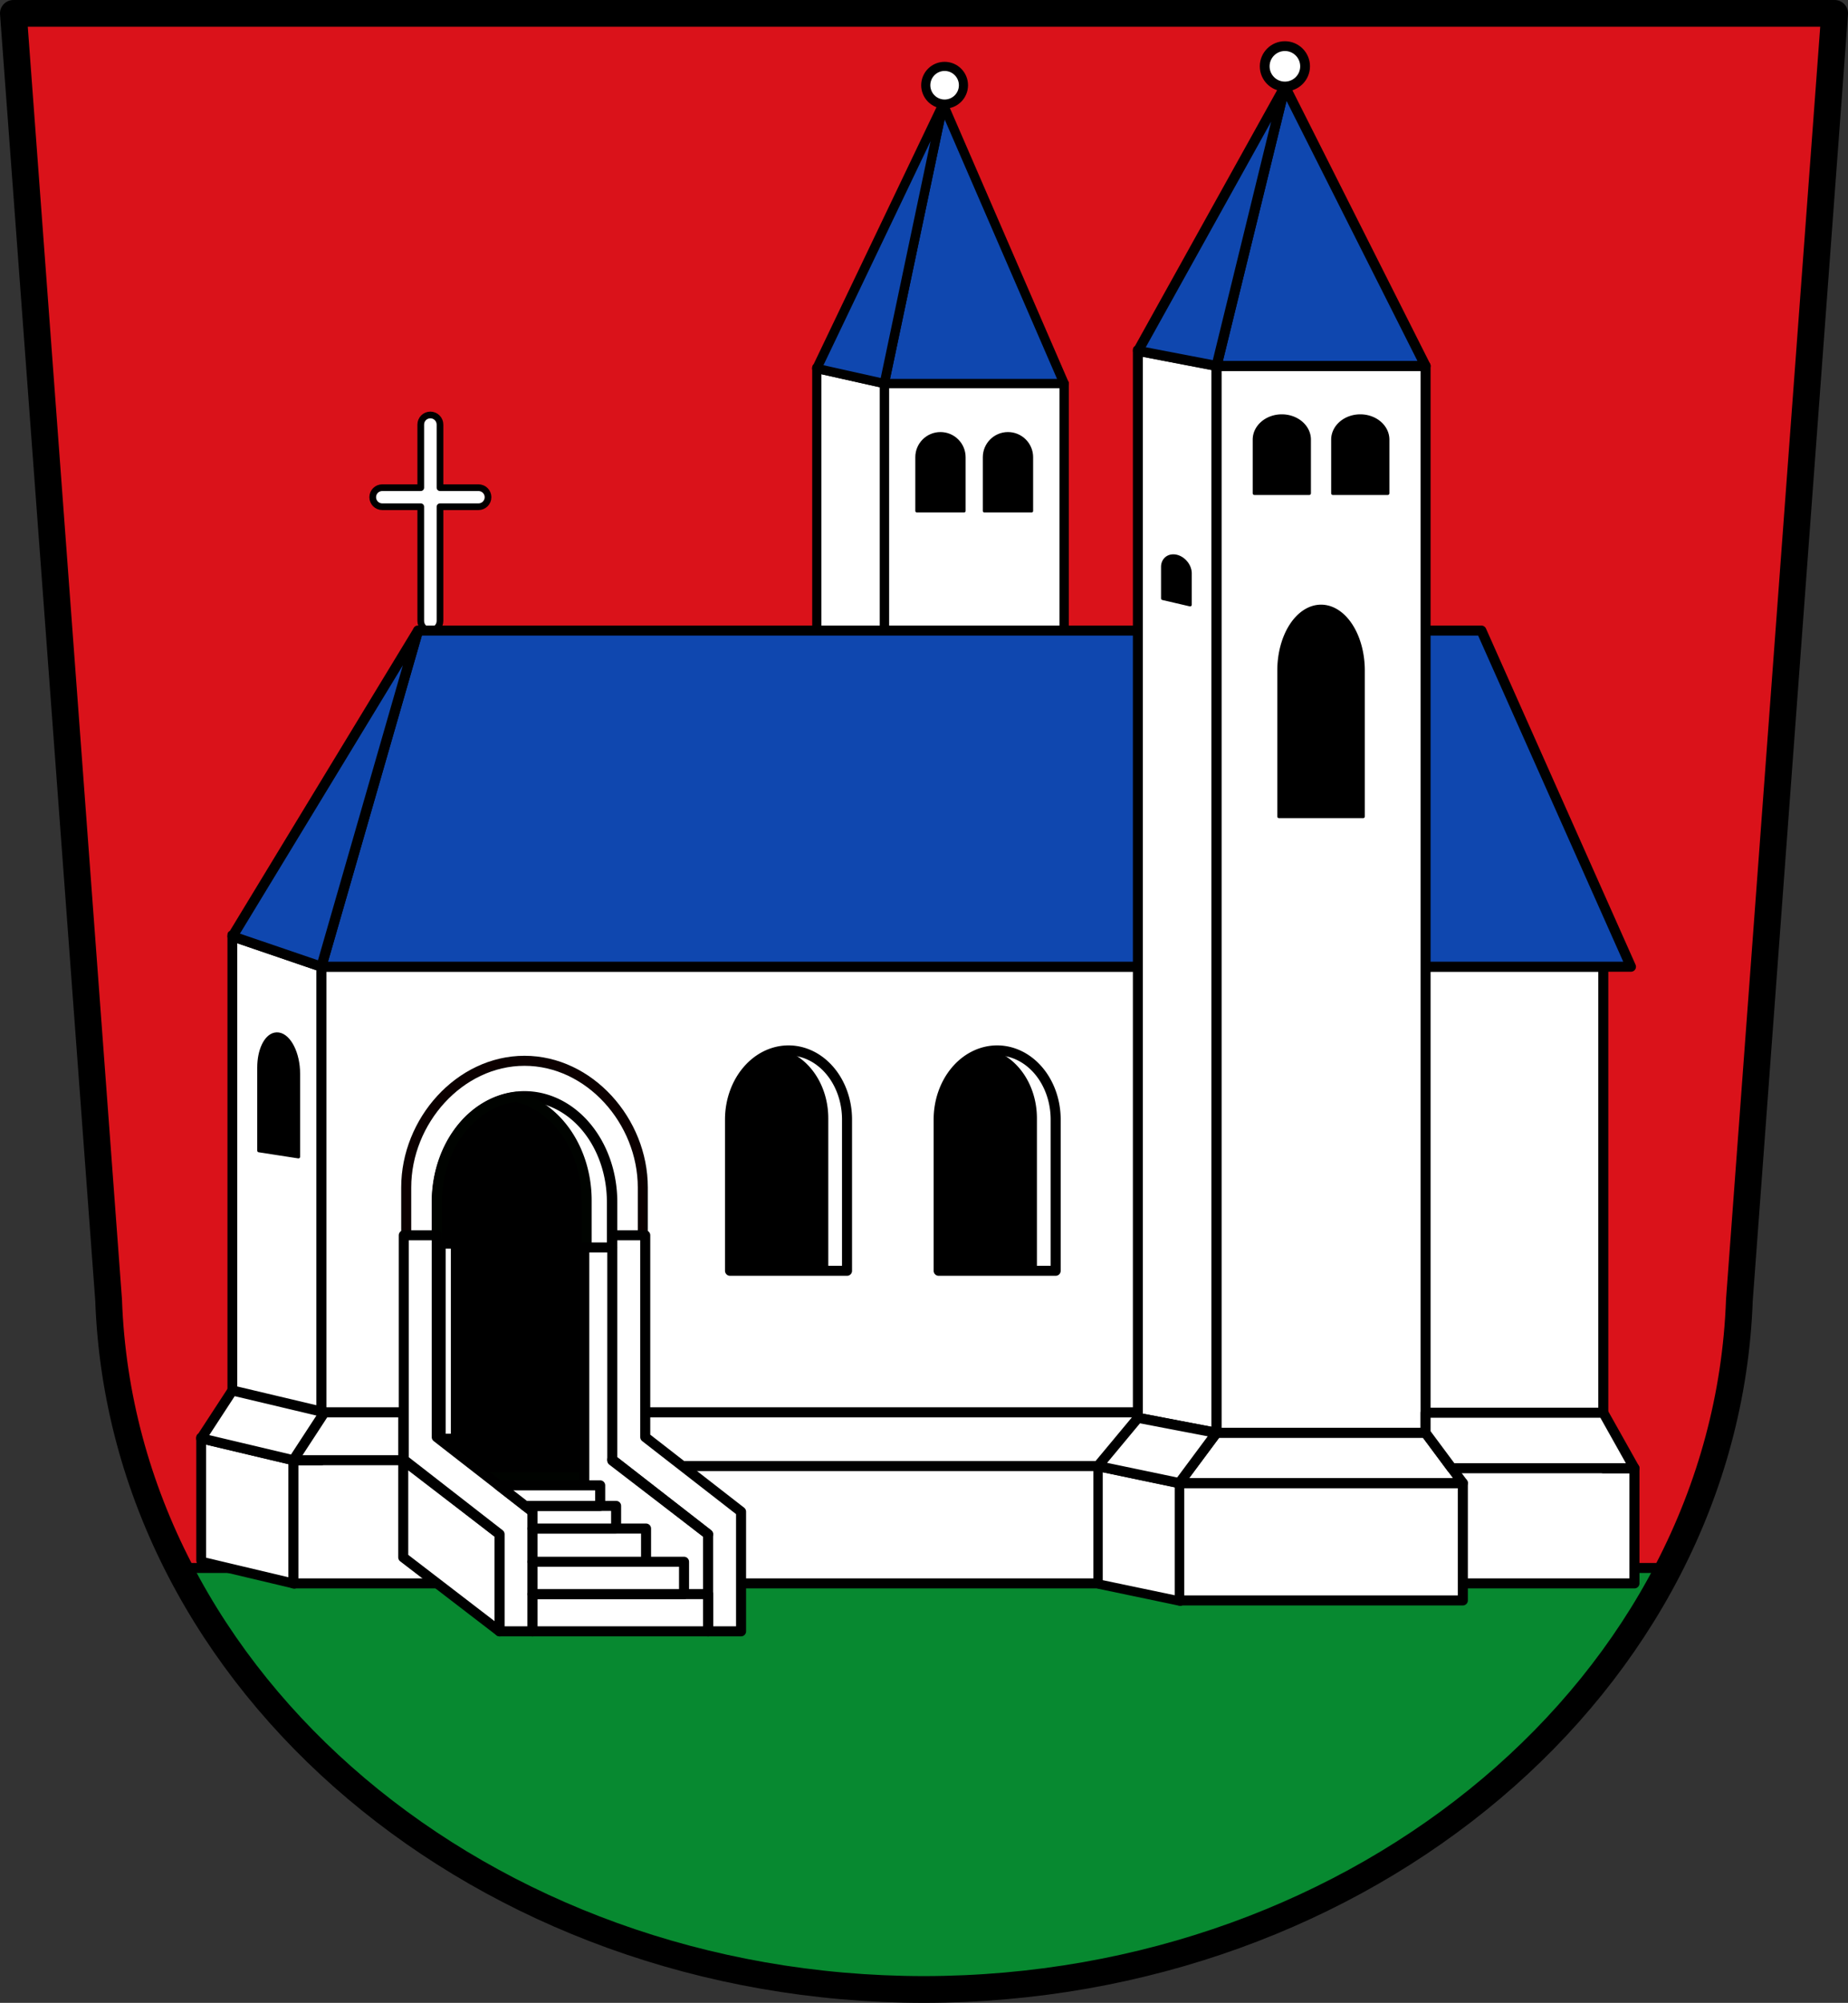 <?xml version="1.0" encoding="UTF-8" standalone="no"?>
<svg
   xmlns:dc="http://purl.org/dc/elements/1.1/"
   xmlns:cc="http://creativecommons.org/ns#"
   xmlns:rdf="http://www.w3.org/1999/02/22-rdf-syntax-ns#"
   xmlns:svg="http://www.w3.org/2000/svg"
   xmlns="http://www.w3.org/2000/svg"
   xmlns:sodipodi="http://sodipodi.sourceforge.net/DTD/sodipodi-0.dtd"
   xmlns:inkscape="http://www.inkscape.org/namespaces/inkscape"
   viewBox="0 0 552.572 598.726"
   version="1.1"
   id="svg3034"
   sodipodi:docname="Wappen_Gaimersheim.svg"
   inkscape:version="0.92.5 (2060ec1f9f, 2020-04-08)"
   width="552.572"
   height="598.726">
  <rect x="0" y="0" width="552.572" height="598.726" fill="#333333" stroke="none"/>
  <defs
     id="defs3038" />
  <sodipodi:namedview
     pagecolor="#ffffff"
     bordercolor="#666666"
     borderopacity="1"
     objecttolerance="10"
     gridtolerance="10"
     guidetolerance="10"
     inkscape:pageopacity="0"
     inkscape:pageshadow="2"
     inkscape:window-width="1920"
     inkscape:window-height="1046"
     id="namedview3036"
     showgrid="false"
     inkscape:zoom="1.3244783"
     inkscape:cx="276.28594"
     inkscape:cy="299.36317"
     inkscape:window-x="-11"
     inkscape:window-y="-11"
     inkscape:window-maximized="1"
     inkscape:current-layer="svg3034"
     inkscape:snap-nodes="false"
     fit-margin-top="0"
     fit-margin-left="0"
     fit-margin-right="0"
     fit-margin-bottom="0"
     inkscape:snap-midpoints="true"
     inkscape:snap-smooth-nodes="true"
     inkscape:object-paths="true" />
  <path
     d="M 4,4 32.48,388.673 c 4.061,114.64 112.144,205.977 243.806,206.053 131.577,-0.123 239.691,-91.489 243.806,-206.053 L 548.572,4 H 276.288 Z"
     id="path1193-1-0"
     inkscape:connector-curvature="0"
     style="fill:#da121a;fill-opacity:1;fill-rule:evenodd;stroke:none;stroke-width:8;stroke-linecap:round;stroke-linejoin:round;stroke-miterlimit:4;stroke-dasharray:none;stroke-opacity:1" />
  <path
     style="opacity:1;fill:#078930;fill-opacity:1;fill-rule:evenodd;stroke:#000000;stroke-width:3;stroke-linecap:round;stroke-linejoin:round;stroke-miterlimit:4;stroke-dasharray:none;stroke-opacity:1;paint-order:markers fill stroke"
     d="M 53.521 468.721 C 91.678 543.045 177.317 594.67 276.285 594.727 C 375.172 594.634 460.802 543.002 498.996 468.721 L 53.521 468.721 z "
     id="rect883" />
  <g
     id="g1589" />
  <path
     d="M 4,4 32.48,388.673 c 4.061,114.64 112.144,205.977 243.806,206.053 131.577,-0.123 239.691,-91.489 243.806,-206.053 L 548.572,4 H 276.288 Z"
     id="path1193-1"
     inkscape:connector-curvature="0"
     style="fill:none;fill-rule:evenodd;stroke:#000000;stroke-width:8;stroke-linecap:round;stroke-linejoin:round;stroke-miterlimit:4;stroke-dasharray:none;stroke-opacity:1" />
  <g
     id="g2414"
     transform="translate(4)">
    <path
       id="rect1401-4"
       d="m 124.687,124.051 c -1.593,0 -2.877,1.282 -2.877,2.875 v 18.861 h -11.518 c -1.576,0 -2.844,1.268 -2.844,2.844 0,1.576 1.268,2.846 2.844,2.846 h 11.518 V 185.625 c 0,1.593 1.284,2.877 2.877,2.877 1.593,0 2.875,-1.284 2.875,-2.877 v -34.148 h 11.518 c 1.576,0 2.844,-1.27 2.844,-2.846 0,-1.576 -1.268,-2.844 -2.844,-2.844 h -11.518 v -18.861 c 0,-1.593 -1.282,-2.875 -2.875,-2.875 z"
       style="opacity:1;fill:#ffffff;fill-opacity:1;fill-rule:evenodd;stroke:#000000;stroke-width:2;stroke-linecap:round;stroke-linejoin:round;stroke-miterlimit:4;stroke-dasharray:none;stroke-opacity:1;paint-order:markers fill stroke"
       inkscape:connector-curvature="0" />
    <rect
       y="114.66"
       x="260.413"
       height="318.942"
       width="53.777"
       id="rect910-8-1"
       style="opacity:1;fill:#ffffff;fill-opacity:1;fill-rule:evenodd;stroke:#000000;stroke-width:2.783;stroke-linecap:round;stroke-linejoin:round;stroke-miterlimit:4;stroke-dasharray:none;stroke-opacity:1;paint-order:markers fill stroke" />
    <rect
       transform="matrix(0.976,0.218,0,1,0,0)"
       y="56.478"
       x="246.14"
       height="320.1"
       width="20.693"
       id="rect910-9-5-3"
       style="opacity:1;fill:#ffffff;fill-opacity:1;fill-rule:evenodd;stroke:#000000;stroke-width:2.817;stroke-linecap:round;stroke-linejoin:round;stroke-miterlimit:4;stroke-dasharray:none;stroke-opacity:1;paint-order:markers fill stroke" />
    <path
       sodipodi:nodetypes="ccccc"
       inkscape:connector-curvature="0"
       id="path927-0-6"
       d="m 278,31.125 -17.586,83.535 h 26.889 26.887 z"
       style="fill:#0f47af;fill-opacity:1;stroke:#000000;stroke-width:2.783;stroke-linecap:round;stroke-linejoin:round;stroke-miterlimit:4;stroke-dasharray:none;stroke-opacity:1" />
    <path
       sodipodi:nodetypes="cccc"
       inkscape:connector-curvature="0"
       id="path945-1-8"
       d="m 240.218,110.148 20.195,4.512 17.587,-83.535 z"
       style="fill:#0f47af;fill-opacity:1;stroke:#000000;stroke-width:2.783;stroke-linecap:round;stroke-linejoin:round;stroke-miterlimit:4;stroke-dasharray:none;stroke-opacity:1" />
    <ellipse
       ry="5.635"
       rx="5.635"
       cy="25.481"
       cx="278.449"
       id="path947-7-0"
       style="opacity:1;fill:#ffffff;fill-opacity:1;fill-rule:evenodd;stroke:#000000;stroke-width:2.73;stroke-linecap:round;stroke-linejoin:round;stroke-miterlimit:4;stroke-dasharray:none;stroke-opacity:1;paint-order:markers fill stroke" />
    <path
       sodipodi:nodetypes="cccccccccccc"
       id="rect949-5-3"
       d="m 277.208,129.623 c -3.898,4.7e-4 -7.058,3.159 -7.057,7.055 v 16.051 h 14.115 v -16.051 c 2.6e-4,-3.896 -3.159,-7.054 -7.057,-7.055 z m 20.186,0 c -3.898,4.7e-4 -7.058,3.159 -7.057,7.055 v 16.051 h 14.116 v -16.051 c 2.6e-4,-3.896 -3.16,-7.055 -7.059,-7.055 z"
       style="opacity:1;fill:#000000;fill-opacity:1;fill-rule:evenodd;stroke:#000000;stroke-width:0.928;stroke-linecap:round;stroke-linejoin:round;stroke-miterlimit:4;stroke-dasharray:none;stroke-opacity:1;paint-order:markers fill stroke"
       inkscape:connector-curvature="0" />
    <path
       id="rect1307-0"
       d="m 92.084,288.99 v 147.52 h -8.395 v 36.824 h 8.395 383.318 9.312 V 438.904 h -9.312 V 288.99 Z"
       style="opacity:1;fill:#ffffff;fill-opacity:1;fill-rule:evenodd;stroke:#000000;stroke-width:3;stroke-linecap:round;stroke-linejoin:round;stroke-miterlimit:4;stroke-dasharray:none;stroke-opacity:1;paint-order:markers fill stroke"
       inkscape:connector-curvature="0" />
    <path
       sodipodi:nodetypes="sccccs"
       id="rect2098-8-6"
       d="m 152.836,317.111 c -19.424,-7.4e-4 -35.371,18.044 -35.372,37.836 v 91.817 h 70.741 v -91.817 c -5.3e-4,-19.791 -15.946,-37.835 -35.369,-37.836 z"
       style="opacity:1;fill:none;fill-opacity:1;fill-rule:evenodd;stroke:#0c0000;stroke-width:3;stroke-linecap:round;stroke-linejoin:round;stroke-miterlimit:4;stroke-dasharray:none;stroke-opacity:1;paint-order:markers fill stroke"
       inkscape:connector-curvature="0" />
    <path
       id="rect2098-8"
       d="m 152.835,327.737 a 26.188,31.573 0 0 0 -26.189,31.572 v 82.655 h 52.375 V 359.31 A 26.188,31.573 0 0 0 152.835,327.737 Z"
       style="opacity:1;fill:#ffffff;fill-opacity:1;fill-rule:evenodd;stroke:#000000;stroke-width:3.115;stroke-linecap:round;stroke-linejoin:round;stroke-miterlimit:4;stroke-dasharray:none;stroke-opacity:1;paint-order:markers fill stroke"
       inkscape:connector-curvature="0" />
    <path
       id="rect2098-8-0-0"
       d="m 150.366,327.887 a 26.188,31.573 0 0 0 -23.719,31.422 v 82.158 h 44.766 v -82.654 a 26.188,31.573 0 0 0 -21.047,-30.926 z"
       style="opacity:1;fill:#000000;fill-opacity:1;fill-rule:evenodd;stroke:#000300;stroke-width:3;stroke-linecap:round;stroke-linejoin:round;stroke-miterlimit:4;stroke-dasharray:none;stroke-opacity:1;paint-order:markers fill stroke"
       inkscape:connector-curvature="0" />
    <rect
       transform="matrix(0.946,0.323,0,1,0,0)"
       y="257.552"
       x="69.209"
       height="144.502"
       width="28.094"
       id="rect1335-1"
       style="opacity:1;fill:#ffffff;fill-opacity:1;fill-rule:evenodd;stroke:#010000;stroke-width:3.084;stroke-linecap:round;stroke-linejoin:round;stroke-miterlimit:4;stroke-dasharray:none;stroke-opacity:1;paint-order:markers fill stroke" />
    <path
       inkscape:connector-curvature="0"
       id="path1351-6"
       d="m 92.084,436.51 h 24.489 V 422.192 H 92.084 l -8.394,14.318 z"
       style="fill:#ffffff;stroke:#000000;stroke-width:3;stroke-linecap:round;stroke-linejoin:miter;stroke-miterlimit:4;stroke-dasharray:none;stroke-opacity:1" />
    <rect
       transform="matrix(0.973,0.231,0,1,0,0)"
       y="416.653"
       x="57.713"
       height="36.824"
       width="28.3"
       id="rect1353-7"
       style="opacity:1;fill:#ffffff;fill-opacity:1;fill-rule:evenodd;stroke:#000000;stroke-width:3.009;stroke-linecap:round;stroke-linejoin:round;stroke-miterlimit:4;stroke-dasharray:none;stroke-opacity:1;paint-order:markers fill stroke" />
    <path
       inkscape:connector-curvature="0"
       id="path1355-9"
       d="m 65.497,415.659 27.535,6.533 -9.343,14.318 -27.535,-6.533 z"
       style="fill:#ffffff;stroke:#000000;stroke-width:3;stroke-linecap:round;stroke-linejoin:round;stroke-miterlimit:4;stroke-dasharray:none;stroke-opacity:1" />
    <path
       inkscape:connector-curvature="0"
       id="path1359-44"
       d="M 190.162,422.192 H 336.787"
       style="fill:none;stroke:#000000;stroke-width:3;stroke-linecap:round;stroke-linejoin:round;stroke-miterlimit:4;stroke-dasharray:none;stroke-opacity:1" />
    <path
       sodipodi:nodetypes="cc"
       inkscape:connector-curvature="0"
       id="path1359-4-9"
       d="M 200.331,438.256 H 324.539"
       style="fill:none;stroke:#000000;stroke-width:3;stroke-linecap:round;stroke-linejoin:round;stroke-miterlimit:4;stroke-dasharray:none;stroke-opacity:1" />
    <path
       id="rect1378-5"
       d="M 121.012,188.502 92.084,288.99 h 28.928 354.391 8.271 l -8.271,-18.588 -36.449,-81.9 z"
       style="opacity:1;fill:#0f47af;fill-opacity:1;fill-rule:evenodd;stroke:#000000;stroke-width:3;stroke-linecap:round;stroke-linejoin:round;stroke-miterlimit:4;stroke-dasharray:none;stroke-opacity:1;paint-order:markers fill stroke"
       inkscape:connector-curvature="0" />
    <path
       inkscape:connector-curvature="0"
       id="path1397-4"
       d="M 65.497,279.913 121.011,188.502 92.084,288.99 Z"
       style="fill:#0f47af;fill-opacity:1;stroke:#000000;stroke-width:3;stroke-linecap:round;stroke-linejoin:round;stroke-miterlimit:4;stroke-dasharray:none;stroke-opacity:1" />
    <path
       sodipodi:nodetypes="ccccccc"
       inkscape:connector-curvature="0"
       id="rect949-4-4-4"
       d="m 78.153,309.177 c -2.755,0.606 -4.735,4.771 -4.735,9.96 v 24.824 l 11.819,1.826 v -24.824 c 0,-6.026 -2.647,-11.319 -5.911,-11.821 -0.394,-0.061 -0.787,-0.049 -1.173,0.035 z"
       style="opacity:1;fill:#000000;fill-opacity:1;fill-rule:evenodd;stroke:#000000;stroke-width:1;stroke-linecap:round;stroke-linejoin:round;stroke-miterlimit:4;stroke-dasharray:none;stroke-opacity:1;paint-order:markers fill stroke" />
    <path
       inkscape:connector-curvature="0"
       style="opacity:1;fill:none;fill-opacity:1;fill-rule:evenodd;stroke:#000000;stroke-width:3;stroke-linecap:round;stroke-linejoin:round;stroke-miterlimit:4;stroke-dasharray:none;stroke-opacity:1;paint-order:markers fill stroke"
       d="m 231.777,314.006 a 17.494,20.653 0 0 0 -17.494,20.654 v 45.221 h 34.988 v -45.221 a 17.494,20.653 0 0 0 -17.494,-20.654 z"
       id="rect1560-2" />
    <path
       inkscape:connector-curvature="0"
       style="opacity:1;fill:#000000;fill-opacity:1;fill-rule:evenodd;stroke:#000000;stroke-width:1;stroke-linecap:round;stroke-linejoin:round;stroke-miterlimit:4;stroke-dasharray:none;stroke-opacity:1;paint-order:markers fill stroke"
       d="m 229.705,314.168 a 17.494,20.653 0 0 0 -15.422,20.492 v 44.801 h 28.881 v -45.221 a 17.494,20.653 0 0 0 -13.459,-20.072 z"
       id="rect1560-3-0" />
    <path
       inkscape:connector-curvature="0"
       id="rect1560-8-8"
       d="m 294.162,314.006 a 17.494,20.653 0 0 0 -17.494,20.654 v 45.221 h 34.988 v -45.221 a 17.494,20.653 0 0 0 -17.494,-20.654 z"
       style="opacity:1;fill:none;fill-opacity:1;fill-rule:evenodd;stroke:#000000;stroke-width:3;stroke-linecap:round;stroke-linejoin:round;stroke-miterlimit:4;stroke-dasharray:none;stroke-opacity:1;paint-order:markers fill stroke" />
    <path
       inkscape:connector-curvature="0"
       id="rect1560-3-4-0"
       d="m 292.089,314.168 a 17.494,20.653 0 0 0 -15.422,20.492 v 44.801 h 28.881 v -45.221 a 17.494,20.653 0 0 0 -13.459,-20.072 z"
       style="opacity:1;fill:#000000;fill-opacity:1;fill-rule:evenodd;stroke:#000000;stroke-width:1;stroke-linecap:round;stroke-linejoin:round;stroke-miterlimit:4;stroke-dasharray:none;stroke-opacity:1;paint-order:markers fill stroke" />
    <rect
       y="109.397"
       x="359.755"
       height="318.942"
       width="62.507"
       id="rect910-8"
       style="opacity:1;fill:#ffffff;fill-opacity:1;fill-rule:evenodd;stroke:#000000;stroke-width:3;stroke-linecap:round;stroke-linejoin:round;stroke-miterlimit:4;stroke-dasharray:none;stroke-opacity:1;paint-order:markers fill stroke" />
    <rect
       transform="matrix(0.982,0.188,0,1,0,0)"
       y="40.477"
       x="342.394"
       height="318.958"
       width="23.9"
       id="rect910-9-4"
       style="opacity:1;fill:#ffffff;fill-opacity:1;fill-rule:evenodd;stroke:#000000;stroke-width:3.027;stroke-linecap:round;stroke-linejoin:round;stroke-miterlimit:4;stroke-dasharray:none;stroke-opacity:1;paint-order:markers fill stroke" />
    <path
       sodipodi:nodetypes="ccccc"
       inkscape:connector-curvature="0"
       id="path927-1"
       d="m 380.197,25.862 -20.441,83.535 h 31.254 31.252 z"
       style="fill:#0f47af;fill-opacity:1;stroke:#000000;stroke-width:3;stroke-linecap:round;stroke-linejoin:round;stroke-miterlimit:4;stroke-dasharray:none;stroke-opacity:1" />
    <path
       sodipodi:nodetypes="cccc"
       inkscape:connector-curvature="0"
       id="path945-7"
       d="m 336.281,104.885 23.474,4.512 20.442,-83.535 z"
       style="fill:#0f47af;fill-opacity:1;stroke:#000000;stroke-width:3;stroke-linecap:round;stroke-linejoin:round;stroke-miterlimit:4;stroke-dasharray:none;stroke-opacity:1" />
    <ellipse
       ry="6.037"
       rx="6.037"
       cy="19.824"
       cx="380.197"
       id="path947-3"
       style="opacity:1;fill:#ffffff;fill-opacity:1;fill-rule:evenodd;stroke:#000000;stroke-width:2.925;stroke-linecap:round;stroke-linejoin:round;stroke-miterlimit:4;stroke-dasharray:none;stroke-opacity:1;paint-order:markers fill stroke" />
    <path
       inkscape:connector-curvature="0"
       id="rect949-4"
       d="m 379.277,124.359 a 8.204,7.054 0 0 0 -8.203,7.055 v 16.051 h 16.406 v -16.051 a 8.204,7.054 0 0 0 -8.203,-7.055 z m 23.463,0 a 8.204,7.054 0 0 0 -8.203,7.055 v 16.051 h 16.408 v -16.051 a 8.204,7.054 0 0 0 -8.205,-7.055 z m -55.799,41.852 a 4.612,3.659 49.235 0 0 -3.279,3.277 v 9.383 l 8.186,1.906 v -9.383 a 4.612,3.659 49.235 0 0 -4.094,-5.076 4.612,3.659 49.235 0 0 -0.812,-0.107 z m 44.068,15.043 a 12.582,19.179 0 0 0 -12.582,19.18 v 43.643 h 25.164 v -43.643 a 12.582,19.179 0 0 0 -12.582,-19.18 z"
       style="opacity:1;fill:#000000;fill-opacity:1;fill-rule:evenodd;stroke:#000000;stroke-width:1;stroke-linecap:round;stroke-linejoin:round;stroke-miterlimit:4;stroke-dasharray:none;stroke-opacity:1;paint-order:markers fill stroke" />
    <rect
       y="443.338"
       x="348.611"
       height="35.088"
       width="84.795"
       id="rect1124-0"
       style="opacity:1;fill:#ffffff;fill-opacity:1;fill-rule:evenodd;stroke:#000000;stroke-width:3;stroke-linecap:round;stroke-linejoin:round;stroke-miterlimit:4;stroke-dasharray:none;stroke-opacity:1;paint-order:markers fill stroke" />
    <path
       inkscape:connector-curvature="0"
       id="path1139-7"
       d="m 359.755,428.34 -11.145,14.998 h 42.398 42.396 l -11.145,-14.998 h -31.252 z"
       style="fill:#ffffff;stroke:#000000;stroke-width:3;stroke-linecap:round;stroke-linejoin:round;stroke-miterlimit:4;stroke-dasharray:none;stroke-opacity:1" />
    <rect
       transform="matrix(0.979,0.205,0,1,0,0)"
       y="370.496"
       x="331.289"
       height="35.088"
       width="24.851"
       id="rect1157-0"
       style="opacity:1;fill:#ffffff;fill-opacity:1;fill-rule:evenodd;stroke:#000000;stroke-width:2.847;stroke-linecap:round;stroke-linejoin:round;stroke-miterlimit:4;stroke-dasharray:none;stroke-opacity:1;paint-order:markers fill stroke" />
    <path
       inkscape:connector-curvature="0"
       id="path1159-9"
       d="m 336.281,423.843 -11.996,14.412 24.326,5.083 11.144,-14.999 z"
       style="fill:#ffffff;stroke:#000000;stroke-width:3;stroke-linecap:round;stroke-linejoin:round;stroke-miterlimit:4;stroke-dasharray:none;stroke-opacity:1" />
    <path
       inkscape:connector-curvature="0"
       id="path1780"
       d="m 422.262,422.309 10e-6,6.03 7.849,10.565 h 54.603 l -9.312,-16.595 z"
       style="fill:#ffffff;stroke:#000000;stroke-width:3;stroke-linecap:round;stroke-linejoin:round;stroke-miterlimit:4;stroke-dasharray:none;stroke-opacity:1" />
    <path
       inkscape:connector-curvature="0"
       id="path1855-3-1"
       d="m 145.382,487.666 -28.81,-22.121 v -29.035 l 28.81,22.121 z"
       style="fill:#ffffff;stroke:#000000;stroke-width:3;stroke-linecap:round;stroke-linejoin:round;stroke-miterlimit:4;stroke-dasharray:none;stroke-opacity:1" />
    <path
       id="rect1881-1"
       d="m 116.734,369.266 v 67.084 l 28.648,22.281 v 29.035 h 9.857 v -35.779 l -9.857,-7.666 -18.793,-14.615 v -60.34 z"
       style="opacity:1;fill:#ffffff;fill-opacity:1;fill-rule:evenodd;stroke:#000000;stroke-width:3;stroke-linecap:round;stroke-linejoin:round;stroke-miterlimit:4;stroke-dasharray:none;stroke-opacity:1;paint-order:markers fill stroke"
       inkscape:connector-curvature="0" />
    <path
       id="path1855-3-0-4"
       d="m 179.08,369.266 v 3.646 h -8.371 v 93.537 h 8.371 v -0.779 l 28.646,21.996 v -29.035 l -28.646,-21.996 v -0.285 l 28.646,22.281 h 0.002 v 29.035 h 9.857 v -35.779 l -9.857,-7.666 -18.793,-14.615 v -60.34 z"
       style="fill:#ffffff;stroke:#000000;stroke-width:3;stroke-linecap:round;stroke-linejoin:round;stroke-miterlimit:4;stroke-dasharray:none;stroke-opacity:1"
       inkscape:connector-curvature="0" />
    <path
       inkscape:connector-curvature="0"
       id="path1971-0"
       d="m 179.08,372.912 v 63.438 l 28.648,22.281"
       style="fill:none;stroke:#000000;stroke-width:3;stroke-linecap:round;stroke-linejoin:round;stroke-miterlimit:4;stroke-dasharray:none;stroke-opacity:1" />
    <rect
       y="476.536"
       x="155.24"
       height="11.13"
       width="52.486"
       id="rect1976-1"
       style="opacity:1;fill:#ffffff;fill-opacity:1;fill-rule:evenodd;stroke:#000000;stroke-width:3;stroke-linecap:round;stroke-linejoin:round;stroke-miterlimit:4;stroke-dasharray:none;stroke-opacity:1;paint-order:markers fill stroke" />
    <rect
       y="466.867"
       x="155.24"
       height="9.669"
       width="45.295"
       id="rect1978-0"
       style="opacity:1;fill:#ffffff;fill-opacity:1;fill-rule:evenodd;stroke:#000000;stroke-width:3;stroke-linecap:round;stroke-linejoin:round;stroke-miterlimit:4;stroke-dasharray:none;stroke-opacity:1;paint-order:markers fill stroke" />
    <rect
       y="456.937"
       x="155.24"
       height="9.93"
       width="33.938"
       id="rect1980-8"
       style="opacity:1;fill:#ffffff;fill-opacity:1;fill-rule:evenodd;stroke:#000000;stroke-width:3;stroke-linecap:round;stroke-linejoin:round;stroke-miterlimit:4;stroke-dasharray:none;stroke-opacity:1;paint-order:markers fill stroke" />
    <path
       sodipodi:nodetypes="cccccc"
       inkscape:connector-curvature="0"
       id="rect1982-9"
       d="m 153.023,450.162 2.217,1.725 v 5.051 h 24.984 v -6.775 z"
       style="opacity:1;fill:#ffffff;fill-opacity:1;fill-rule:evenodd;stroke:#000000;stroke-width:3;stroke-linecap:round;stroke-linejoin:round;stroke-miterlimit:4;stroke-dasharray:none;stroke-opacity:1;paint-order:markers fill stroke" />
    <path
       id="rect2000-2"
       d="m 145.131,444.025 0.252,0.195 7.639,5.939 0.002,0.002 h 22.439 v -6.137 z"
       style="opacity:1;fill:#ffffff;fill-opacity:1;fill-rule:evenodd;stroke:#000000;stroke-width:3;stroke-linecap:round;stroke-linejoin:round;stroke-miterlimit:4;stroke-dasharray:none;stroke-opacity:1;paint-order:markers fill stroke"
       inkscape:connector-curvature="0" />
    <rect
       y="371.764"
       x="127.755"
       height="58.332"
       width="4.551"
       id="rect2264-0"
       style="opacity:1;fill:#ffffff;fill-opacity:1;fill-rule:evenodd;stroke:#000000;stroke-width:3;stroke-linecap:round;stroke-linejoin:round;stroke-miterlimit:4;stroke-dasharray:none;stroke-opacity:1;paint-order:markers fill stroke" />
  </g>
</svg>
